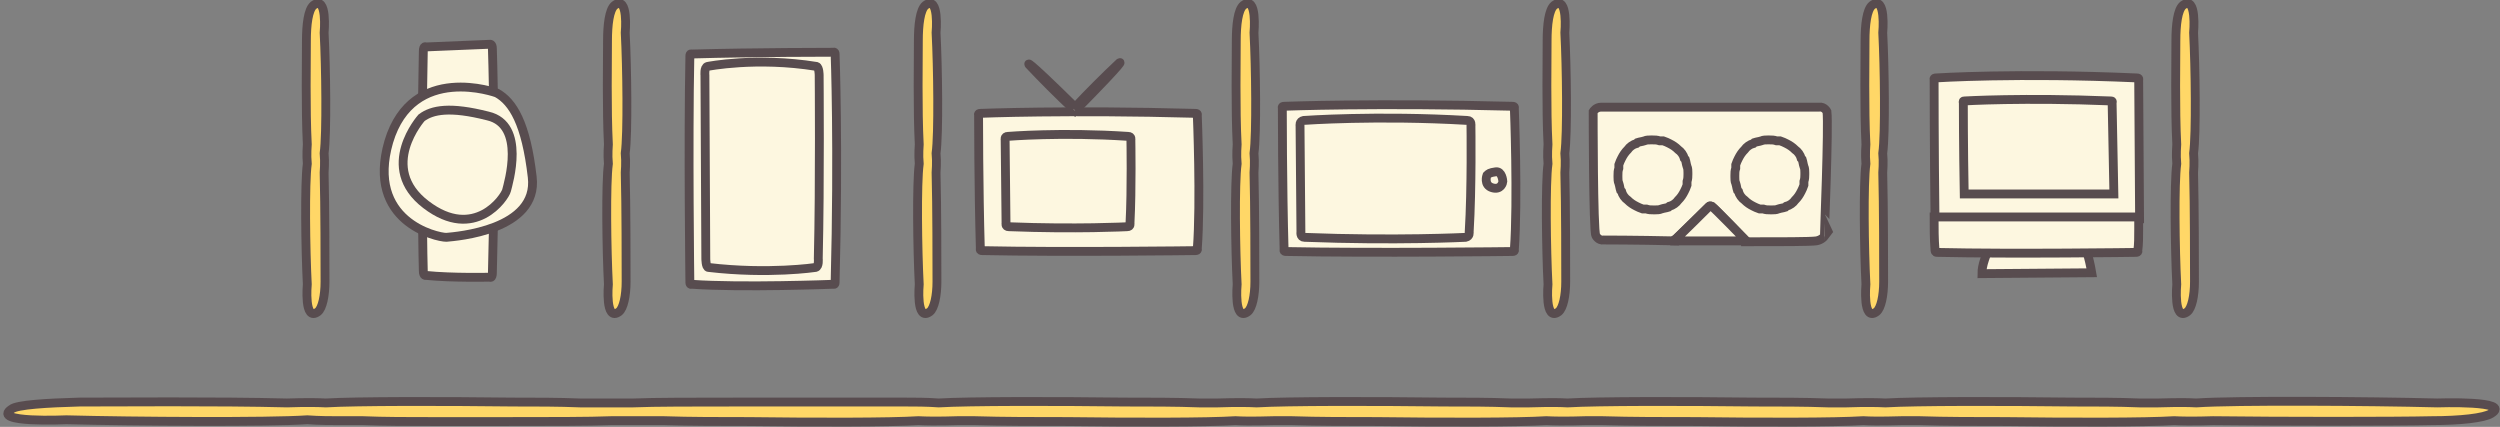 <?xml version="1.0" encoding="utf-8"?>
<!-- Generator: Adobe Illustrator 22.1.0, SVG Export Plug-In . SVG Version: 6.00 Build 0)  -->
<svg version="1.1" id="Layer_1" xmlns="http://www.w3.org/2000/svg" xmlns:xlink="http://www.w3.org/1999/xlink" x="0px" y="0px"
	 viewBox="0 0 282.3 48.2" style="enable-background:new 0 0 282.3 48.2;" xml:space="preserve">
<rect x="0" y="0" width="282.3" height="48.2" fill="#808080" stroke="none"/>
<style type="text/css">
	.st0{fill:#FDF7E0;stroke:#584C4F;stroke-miterlimit:10;}
	.st1{fill:#FFD767;stroke:#584C4F;stroke-miterlimit:10;}
</style>
<g id="Layer_5">
</g>
<g id="Layer_3">
</g>
<g>
	<g>
		<path id="XMLID_204_" class="st0" d="M110.7,28.1c0,0-0.1,0.2,0.2,0.2c9.3,0.2,24.1,0,24.1,0c0.3,0,0.2-0.2,0.2-0.2
			c0.4-5.3,0-15.1,0-15.1s0.1-0.2-0.2-0.2c-14.5-0.4-24.3,0-24.3,0c-0.3,0-0.2,0.2-0.2,0.2S110.5,21.2,110.7,28.1z"/>
		<path id="XMLID_203_" class="st0" d="M113.5,15.8c0,0-0.1-0.4,0.3-0.4c0,0,6.1-0.5,13.6,0c0.4,0,0.3,0.4,0.3,0.4s0.1,5.5-0.1,9.4
			c0,0,0.1,0.4-0.3,0.4c0,0-5.8,0.3-13.4,0c-0.4,0-0.3-0.4-0.3-0.4L113.5,15.8z"/>
		<g>
			<path class="st0" d="M116.2,7.3c1.5,1.6,3.3,3.4,5,5c0.1-0.1,0.1-0.1,0.2-0.2C115.4,6.2,116.2,7.3,116.2,7.3z"/>
			<path class="st0" d="M126.4,7.1c-1.6,1.5-3.4,3.3-5,5c0.1,0.1,0.1,0.1,0.2,0.2C127.5,6.3,126.4,7.1,126.4,7.1z"/>
			<path class="st0" d="M121.4,12.1c-0.1,0.1-0.1,0.1-0.2,0.2c0.1,0.1,0.1,0.1,0.2,0.2c0.1-0.1,0.1-0.1,0.2-0.2
				C121.6,12.2,121.5,12.1,121.4,12.1z"/>
		</g>
	</g>
	<g>
		<g>
			<path class="st0" d="M206.3,12.6c0,0-0.3-0.6-0.9-0.5c0,0-23.9,0-24.6,0c-0.6,0-0.9,0.5-0.9,0.5s0,13.5,0.3,14
				c0,0,0.3,0.6,0.9,0.5c0,0,3.6,0,8,0.1v-0.1c0.1-0.1,3.9-3.8,3.9-3.8c0.1-0.1,0.3,0,0.3,0c0.5,0.4,3.8,3.9,3.8,3.9v0.1
				c4,0,7.3,0,8-0.1c0.6-0.1,0.9-0.5,0.9-0.5S206.5,14.2,206.3,12.6z"/>
			<path class="st0" d="M193.3,23.3c0,0-0.2-0.1-0.3,0c0,0-3.7,3.7-3.9,3.8v0.1c2.6,0,5.4,0,8,0c0-0.1,0-0.1,0-0.1
				S193.8,23.7,193.3,23.3z"/>
		</g>
		<g>
			<path class="st0" d="M190.6,19.7c0-0.1,0-0.1,0-0.2c0-0.2,0-0.5-0.1-0.7c-0.1-0.3-0.1-0.5-0.2-0.8c0,0,0,0-0.1-0.1
				c-0.1-0.4-0.4-0.8-0.7-1c-0.3-0.3-0.6-0.5-1-0.7c-0.2-0.1-0.4-0.2-0.7-0.3c0,0-0.2,0-0.4,0c-0.3-0.1-0.5-0.1-0.8-0.1
				c-0.1,0-0.1,0-0.2,0c-0.2,0-0.5,0-0.7,0.1c-0.3,0.1-0.5,0.1-0.8,0.2c0,0,0,0-0.1,0.1c-0.4,0.1-0.8,0.4-1,0.7
				c-0.3,0.3-0.5,0.6-0.7,1c-0.1,0.2-0.2,0.4-0.3,0.7c0,0,0,0.2,0,0.4c-0.1,0.3-0.1,0.5-0.1,0.8c0,0.1,0,0.1,0,0.2
				c0,0.2,0,0.5,0.1,0.7c0.1,0.3,0.1,0.5,0.2,0.8c0,0,0,0,0.1,0.1c0.1,0.4,0.4,0.8,0.7,1c0.3,0.3,0.6,0.5,1,0.7
				c0.2,0.1,0.4,0.2,0.7,0.3c0,0,0.2,0,0.4,0c0.3,0.1,0.5,0.1,0.8,0.1c0.1,0,0.1,0,0.2,0c0.2,0,0.5,0,0.7-0.1
				c0.3-0.1,0.5-0.1,0.8-0.2c0,0,0,0,0.1-0.1c0.4-0.1,0.8-0.4,1-0.7c0.3-0.3,0.5-0.6,0.7-1c0.1-0.2,0.2-0.4,0.3-0.7c0,0,0-0.2,0-0.4
				C190.6,20.2,190.6,19.9,190.6,19.7z"/>
			<path class="st0" d="M203.8,19.7c0-0.1,0-0.1,0-0.2c0-0.2,0-0.5-0.1-0.7c-0.1-0.3-0.1-0.5-0.2-0.8c0,0,0,0-0.1-0.1
				c-0.1-0.4-0.4-0.8-0.7-1c-0.3-0.3-0.6-0.5-1-0.7c-0.2-0.1-0.4-0.2-0.7-0.3c0,0-0.2,0-0.4,0c-0.3-0.1-0.5-0.1-0.8-0.1
				c-0.1,0-0.1,0-0.2,0c-0.2,0-0.5,0-0.7,0.1c-0.3,0.1-0.5,0.1-0.8,0.2c0,0,0,0-0.1,0.1c-0.4,0.1-0.8,0.4-1,0.7
				c-0.3,0.3-0.5,0.6-0.7,1c-0.1,0.2-0.2,0.4-0.3,0.7c0,0,0,0.2,0,0.4c-0.1,0.3-0.1,0.5-0.1,0.8c0,0.1,0,0.1,0,0.2
				c0,0.2,0,0.5,0.1,0.7c0.1,0.3,0.1,0.5,0.2,0.8c0,0,0,0,0.1,0.1c0.1,0.4,0.4,0.8,0.7,1c0.3,0.3,0.6,0.5,1,0.7
				c0.2,0.1,0.4,0.2,0.7,0.3c0,0,0.2,0,0.4,0c0.3,0.1,0.5,0.1,0.8,0.1c0.1,0,0.1,0,0.2,0c0.2,0,0.5,0,0.7-0.1
				c0.3-0.1,0.5-0.1,0.8-0.2c0,0,0,0,0.1-0.1c0.4-0.1,0.8-0.4,1-0.7c0.3-0.3,0.5-0.6,0.7-1c0.1-0.2,0.2-0.4,0.3-0.7c0,0,0-0.2,0-0.4
				C203.8,20.2,203.8,19.9,203.8,19.7z"/>
		</g>
	</g>
	<path id="XMLID_202_" class="st0" d="M78.1,6.1c0,0-0.2-0.1-0.2,0.2c-0.2,9.9,0,25.6,0,25.6c0,0.3,0.2,0.2,0.2,0.2
		c5.6,0.4,16,0,16,0s0.2,0.1,0.2-0.2c0.4-15.3,0-25.8,0-25.8c0-0.3-0.2-0.2-0.2-0.2S85.3,5.9,78.1,6.1z"/>
	<g>
		<path class="st0" d="M236.2,30.8c-0.6-3.5-1.6-5-2.8-5.7c0,0-7.2-2.7-9.3,4.2c-0.2,0.6-0.3,1.1-0.3,1.6L236.2,30.8L236.2,30.8z"/>
		<path class="st0" d="M241.5,9c0,0,0.1-0.2-0.2-0.2c-13.5-0.6-22.7,0-22.7,0c-0.3,0-0.2,0.2-0.2,0.2s0,7.7,0.1,15.7h23.1L241.5,9z"
			/>
		<path class="st0" d="M218.7,28.5c8.7,0.2,22.5,0,22.5,0c0.3,0,0.2-0.2,0.2-0.2c0.1-0.7,0.1-1.5,0.1-2.4v-1.4h-23.1
			c0,1.3,0,2.5,0.1,3.7C218.5,28.3,218.5,28.5,218.7,28.5z"/>
		<path class="st0" d="M238.5,11.6c0,0,0.1-0.2-0.1-0.2c-9.9-0.4-16.6,0-16.6,0c-0.2,0-0.1,0.2-0.1,0.2s0,5,0.1,10.3h16.9
			L238.5,11.6z"/>
	</g>
	<path class="st1" d="M105.7,19.5c0,0,0.1-1.2,0-2.2c0.3-2.2,0.2-9.7,0-13.6c0,0,0.4-4.3-1.2-3.1c-0.6,0.5-0.8,2.2-0.8,4
		c0,1.9-0.1,7.8,0.1,11.7c0,0-0.1,1.2,0,2.2c-0.3,2.2-0.2,9.7,0,13.6c0,0-0.4,4.3,1.2,3.1c0.5-0.4,0.8-1.8,0.8-3.4
		C105.8,29.8,105.8,23.3,105.7,19.5z"/>
	<path class="st1" d="M70.6,19.5c0,0,0.1-1.2,0-2.2c0.3-2.2,0.2-9.7,0-13.6c0,0,0.4-4.3-1.2-3.1c-0.6,0.5-0.8,2.2-0.8,4
		c0,1.9-0.1,7.8,0.1,11.7c0,0-0.1,1.2,0,2.2c-0.3,2.2-0.2,9.7,0,13.6c0,0-0.4,4.3,1.2,3.1c0.5-0.4,0.8-1.8,0.8-3.4
		C70.7,29.8,70.7,23.3,70.6,19.5z"/>
	<g>
		<path id="XMLID_201_" class="st0" d="M55.3,5c0,0,0.3-0.1,0.3,0.5c0,0,0.4,11.3,0,25.3c0,0.7-0.3,0.5-0.3,0.5s-4.2,0.1-7.2-0.2
			c0,0-0.3,0.1-0.3-0.5c0,0-0.3-10.8,0-24.8c0-0.7,0.3-0.5,0.3-0.5L55.3,5z"/>
		<path id="XMLID_200_" class="st0" d="M56.1,10.5c0,0-9.5-3.5-12.2,5.5c-2.6,9,5.4,10.8,6.5,10.8c1.1-0.1,10.4-0.8,9.7-6.8
			C59.4,13.9,57.9,11.5,56.1,10.5z"/>
		<path id="XMLID_199_" class="st0" d="M47.6,13.3c0,0-5,5.6,0.5,9.8s8.9-0.8,9.1-1.6c0.2-0.8,2.2-7.4-2.1-8.4
			C50.8,12,48.8,12.4,47.6,13.3z"/>
	</g>
	<path id="XMLID_198_" class="st0" d="M79.6,8.5c0,0-0.1-0.9,0.3-1c0,0,5.5-1.1,12.3,0c0.3,0.1,0.3,1,0.3,1s0.1,12.2-0.1,20.7
		c0,0,0.1,0.9-0.3,1c0,0-5.3,0.8-12.1,0c-0.3,0-0.3-1-0.3-1L79.6,8.5z"/>
	<g>
		<path id="XMLID_197_" class="st0" d="M145,28.2c0,0-0.1,0.2,0.2,0.2c9.9,0.2,25.6,0,25.6,0c0.3,0,0.2-0.2,0.2-0.2
			c0.4-5.6,0-16,0-16s0.1-0.2-0.2-0.2c-15.3-0.4-25.8,0-25.8,0c-0.3,0-0.2,0.2-0.2,0.2S144.8,21,145,28.2z"/>
		<path id="XMLID_196_" class="st0" d="M146.8,14.2c0,0-0.1-0.5,0.4-0.6c0,0,8.3-0.6,18.5,0c0.5,0,0.4,0.6,0.4,0.6s0.1,7-0.2,12
			c0,0,0.1,0.5-0.4,0.6c0,0-7.9,0.4-18.2,0c-0.5,0-0.4-0.6-0.4-0.6L146.8,14.2z"/>
		<path id="XMLID_195_" class="st0" d="M167.9,19.8c0,0-0.4,1.1,0.6,1.4s1.2-0.6,1.2-0.7c0-0.1-0.1-1.2-0.8-1.1
			S168.1,19.6,167.9,19.8z"/>
	</g>
	<path class="st1" d="M176.7,19.5c0,0,0.1-1.2,0-2.2c0.3-2.2,0.2-9.7,0-13.6c0,0,0.4-4.3-1.2-3.1c-0.6,0.5-0.8,2.2-0.8,4
		c0,1.9-0.1,7.8,0.1,11.7c0,0-0.1,1.2,0,2.2c-0.3,2.2-0.2,9.7,0,13.6c0,0-0.4,4.3,1.2,3.1c0.5-0.4,0.8-1.8,0.8-3.4
		C176.8,29.8,176.8,23.3,176.7,19.5z"/>
	<path class="st1" d="M141.6,19.5c0,0,0.1-1.2,0-2.2c0.3-2.2,0.2-9.7,0-13.6c0,0,0.4-4.3-1.2-3.1c-0.6,0.5-0.8,2.2-0.8,4
		s-0.1,7.8,0.1,11.7c0,0-0.1,1.2,0,2.2c-0.3,2.2-0.2,9.7,0,13.6c0,0-0.4,4.3,1.2,3.1c0.5-0.4,0.8-1.8,0.8-3.4
		C141.7,29.8,141.7,23.3,141.6,19.5z"/>
	<path class="st1" d="M247.7,19.5c0,0,0.1-1.2,0-2.2c0.3-2.2,0.2-9.7,0-13.6c0,0,0.4-4.3-1.2-3.1c-0.6,0.5-0.8,2.2-0.8,4
		c0,1.9-0.1,7.8,0.1,11.7c0,0-0.1,1.2,0,2.2c-0.3,2.2-0.2,9.7,0,13.6c0,0-0.4,4.3,1.2,3.1c0.5-0.4,0.8-1.8,0.8-3.4
		C247.8,29.8,247.8,23.3,247.7,19.5z"/>
	<path class="st1" d="M212.6,19.5c0,0,0.1-1.2,0-2.2c0.3-2.2,0.2-9.7,0-13.6c0,0,0.4-4.3-1.2-3.1c-0.6,0.5-0.8,2.2-0.8,4
		s-0.1,7.8,0.1,11.7c0,0-0.1,1.2,0,2.2c-0.3,2.2-0.2,9.7,0,13.6c0,0-0.4,4.3,1.2,3.1c0.5-0.4,0.8-1.8,0.8-3.4
		C212.7,29.8,212.7,23.3,212.6,19.5z"/>
	<path class="st1" d="M36.6,19.5c0,0,0.1-1.2,0-2.2c0.3-2.2,0.2-9.7,0-13.6c0,0,0.4-4.3-1.2-3.1c-0.6,0.5-0.8,2.2-0.8,4
		s-0.1,7.8,0.1,11.7c0,0-0.1,1.2,0,2.2c-0.3,2.2-0.2,9.7,0,13.6c0,0-0.4,4.3,1.2,3.1c0.5-0.4,0.8-1.8,0.8-3.4
		C36.7,29.8,36.7,23.3,36.6,19.5z"/>
	<path class="st1" d="M275.2,45.5c-7.7-0.2-22.8-0.3-27.2,0c-1.7-0.1-3.9,0-4.3,0c-0.7,0-1.5,0-2.1,0c-2.4-0.1-5-0.1-7.6-0.1
		c-7.9-0.1-17.7-0.1-21.1,0.1c-1.9-0.1-4.4,0-4.4,0c-0.4,0-0.8,0-1.2,0c-0.3,0-0.6,0-0.9,0c-2.6-0.1-5.5-0.1-8.4-0.1
		c-7.9-0.1-17.6-0.1-21,0.1c-1.7-0.1-3.9,0-4.3,0c-0.7,0-1.5,0-2.1,0c-2.4-0.1-5-0.1-7.6-0.1c-7.9-0.1-17.7-0.1-21.1,0.1
		c-1.9-0.1-4.4,0-4.4,0c-0.4,0-0.8,0-1.2,0c-0.3,0-0.6,0-0.9,0c-2.6-0.1-5.5-0.1-8.4-0.1c-7.9-0.1-17.6-0.1-21,0.1
		c-1.3-0.1-2.8-0.1-3.7-0.1c-0.6,0-1.2,0-1.7,0c-0.4,0-0.7,0-1,0c-1.9,0-3.9,0-6,0c-3.3,0-6.9,0-10.3,0c-4.9,0-9.4,0-11.8,0.1
		c-0.9,0-1.9,0-2.6,0c-0.8,0-1.4,0-1.9,0s-1.1,0-1.5,0c-2.4-0.1-5-0.1-7.6-0.1c-7.9-0.1-17.7-0.1-21.1,0.1c-1.9-0.1-4.4,0-4.4,0
		c-7.7-0.2-19.6-0.1-23.4-0.1c-3.7,0.1-7.1,0.3-7.7,0.8c-2.4,1.6,6.2,1.2,6.2,1.2c7.7,0.2,22.8,0.3,27.2,0c1.3,0.1,2.8,0.1,3.7,0.1
		c0.6,0,1.2,0,1.7,0c0.3,0,0.6,0,0.9,0c2.4,0.1,5.1,0.1,7.8,0.1s5.6,0,8.3,0c4.9,0,9.5,0,11.9-0.1c0.9,0,1.9,0,2.6,0
		c0.8,0,1.4,0,1.9,0c0.6,0,1.1,0,1.5,0c2.9,0.1,6.3,0.1,9.6,0.1c7.4,0.1,16,0.1,19.1-0.1c1.9,0.1,4.4,0,4.4,0c0.4,0,0.8,0,1.2,0
		c0.3,0,0.5,0,0.8,0c3.2,0.1,6.9,0.1,10.5,0.1c7.4,0.1,15.8,0.1,18.9-0.1c1.7,0.1,3.9,0,4.3,0c0.8,0,1.5,0,2.1,0
		c2.9,0.1,6.3,0.1,9.6,0.1c7.4,0.1,16,0.1,19.1-0.1c1.9,0.1,4.4,0,4.4,0c0.4,0,0.8,0,1.2,0c0.3,0,0.5,0,0.8,0
		c3.2,0.1,6.9,0.1,10.5,0.1c7.4,0.1,15.8,0.1,18.9-0.1c1.7,0.1,3.9,0,4.3,0c0.8,0,1.5,0,2.1,0c2.9,0.1,6.3,0.1,9.6,0.1
		c7.4,0.1,16,0.1,19.1-0.1c1.9,0.1,4.4,0,4.4,0c7.7,0.1,20.6,0.1,24.7,0c3.2,0,5.9-0.3,6.7-0.8C283.8,45.2,275.2,45.5,275.2,45.5z"
		/>
</g>
</svg>
